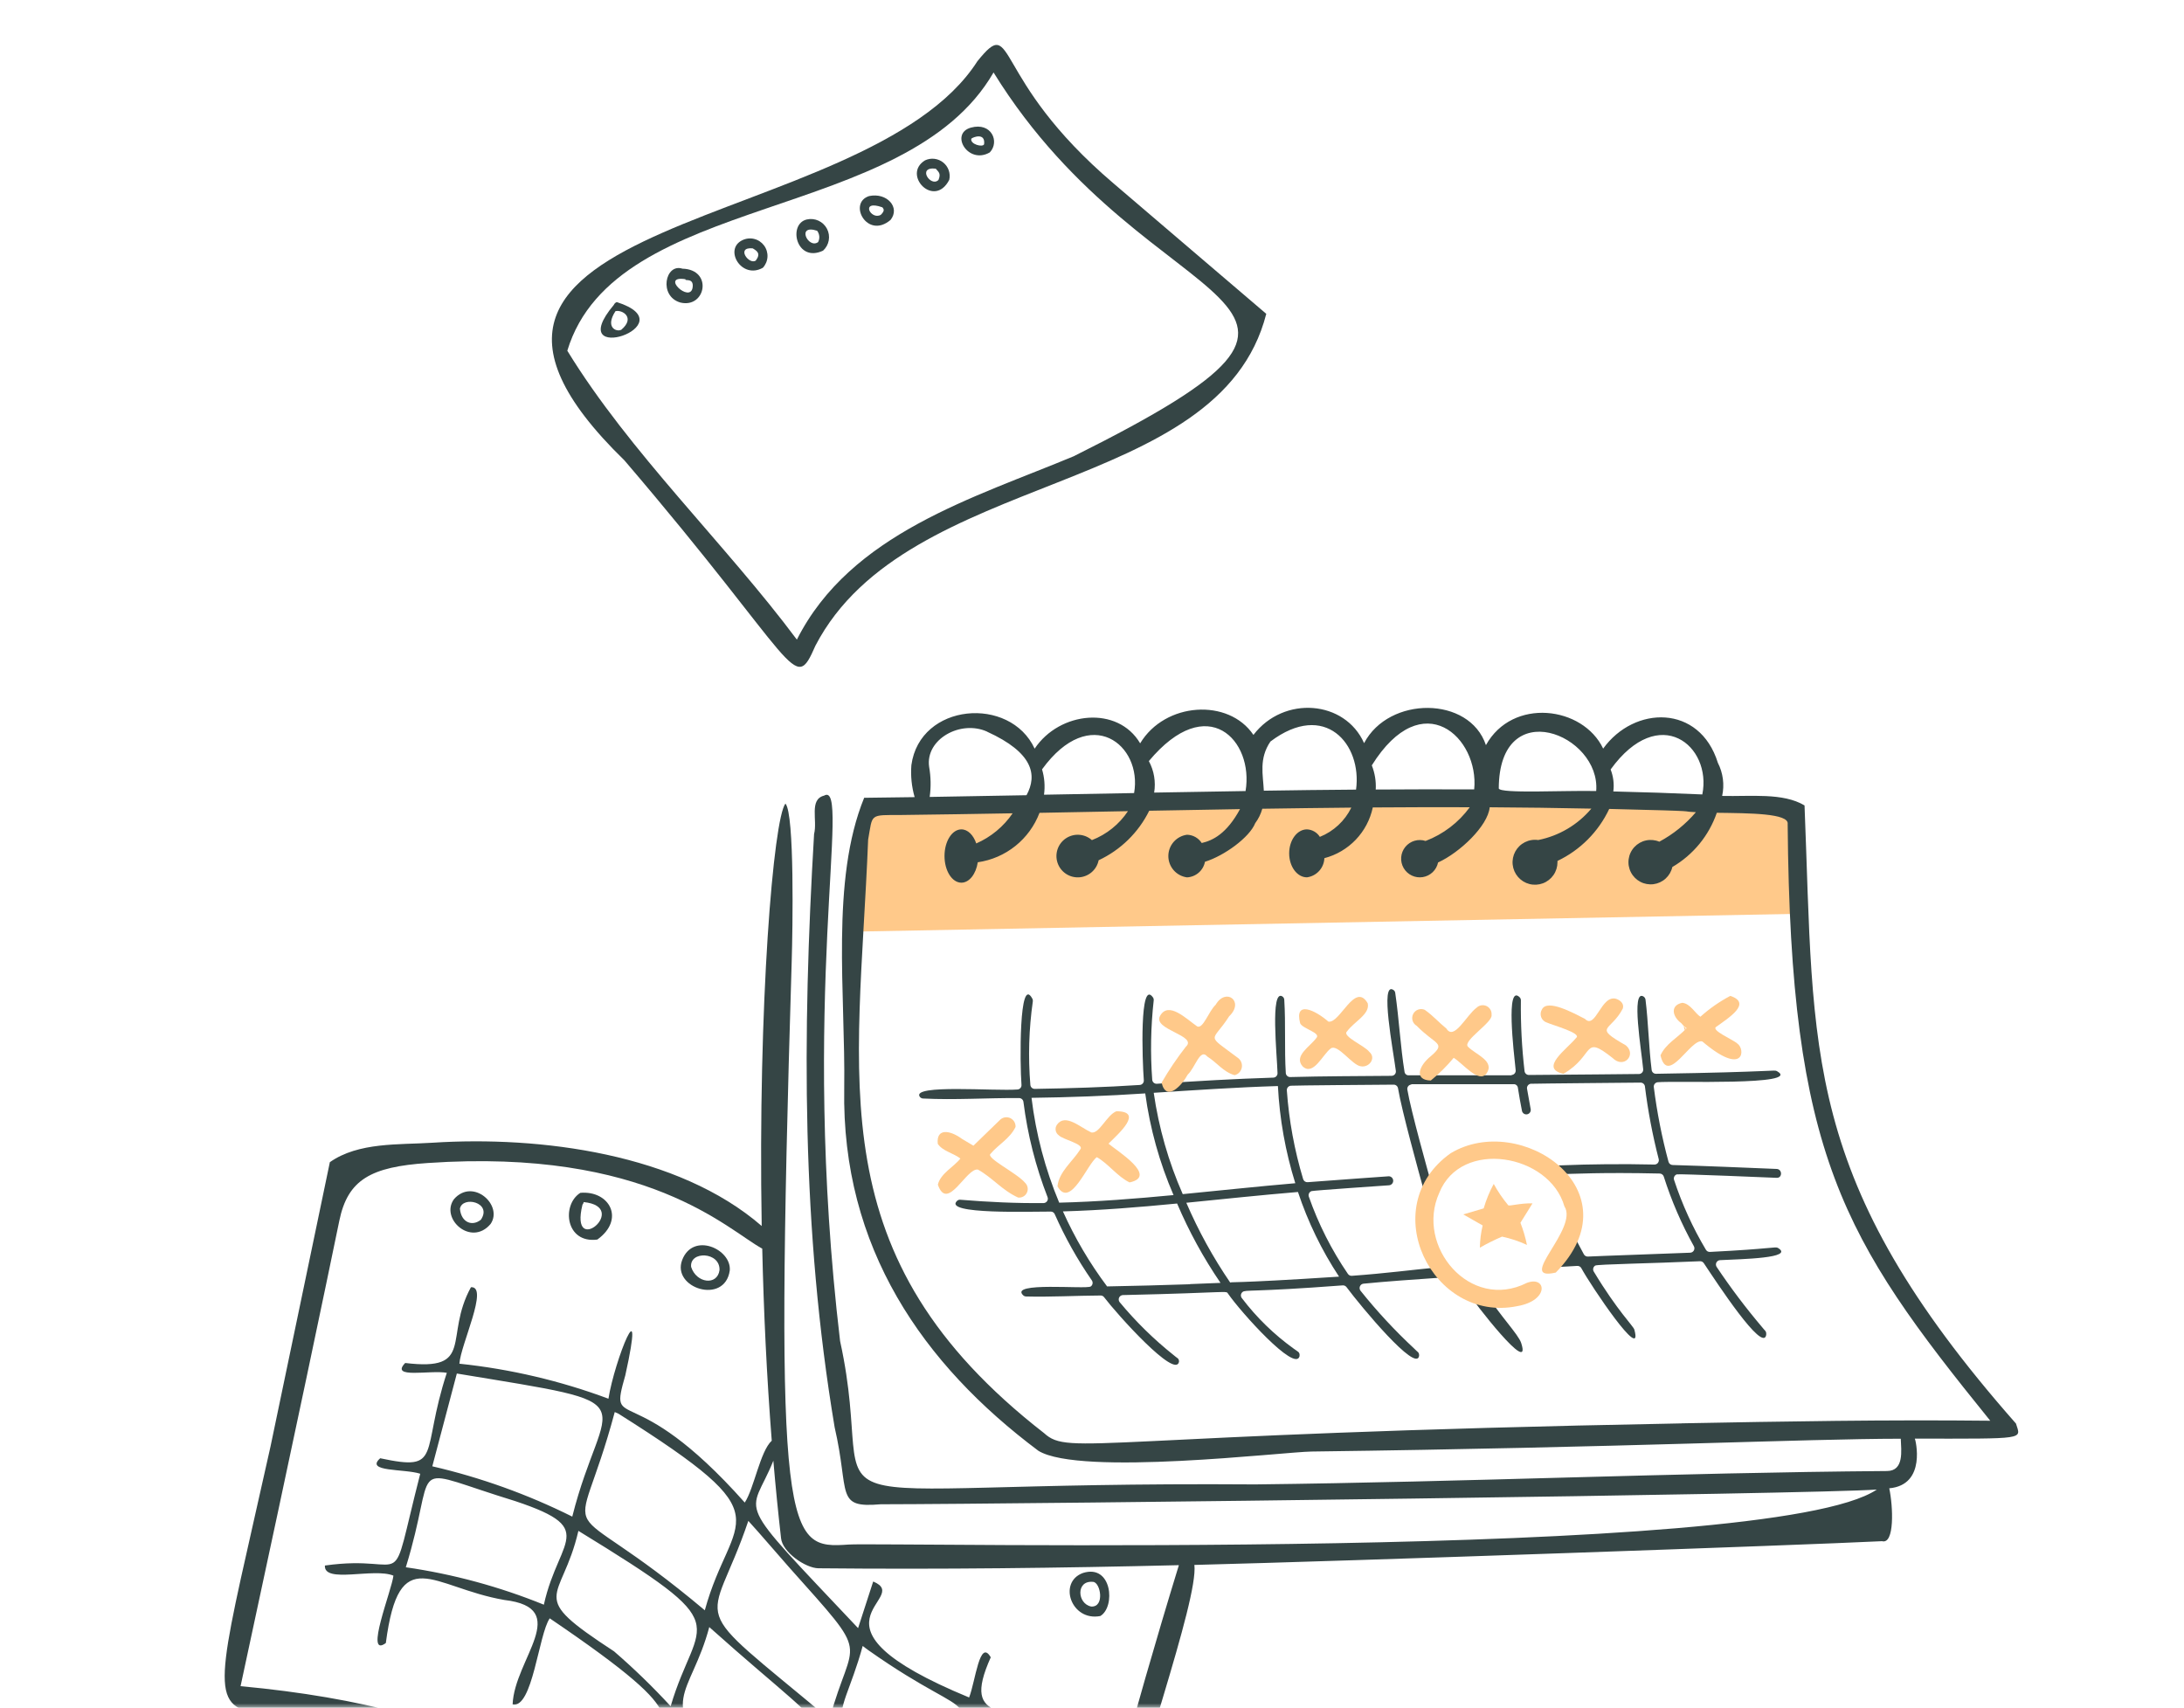 <svg width="243" height="190" viewBox="0 0 243 190" fill="none" xmlns="http://www.w3.org/2000/svg">
	<mask id="mask0" mask-type="alpha" maskUnits="userSpaceOnUse" x="0" y="0" width="243" height="190">
		<rect width="243" height="190" rx="10" fill="#F1F5FF" />
	</mask>
	<g mask="url(#mask0)">
		<path d="M96.789 89.706L95.568 103.641L200.156 101.666L199.573 89.706H96.789Z" fill="#FFC98A" />
		<path d="M144.119 131.642C139.94 131.999 135.77 132.45 131.596 132.855C130.014 129.26 128.928 125.467 128.368 121.58C132.968 121.287 137.566 120.967 142.185 120.83C142.373 124.501 143.023 128.133 144.119 131.642ZM114.772 122.141C118.949 122.088 123.194 121.932 127.423 121.649C127.952 125.545 129.011 129.351 130.572 132.96C126.442 133.356 122.071 133.704 117.85 133.804C116.292 130.076 115.256 126.152 114.771 122.141H114.772ZM132.404 142.881C129.329 142.985 126.254 143.065 123.179 143.122C121.237 140.531 119.589 137.731 118.265 134.776C122.497 134.655 126.728 134.311 130.969 133.899C132.285 136.994 133.903 139.951 135.799 142.728C134.666 142.78 133.532 142.825 132.397 142.864L132.404 142.881ZM136.892 142.713C134.976 139.912 133.336 136.932 131.994 133.815C136.119 133.405 140.251 132.964 144.416 132.616C145.521 135.942 147.058 139.109 148.988 142.035C136.693 142.839 136.892 142.576 136.892 142.713ZM165.379 143.941C166.87 146.351 168.936 148.446 169.253 149.416C170.521 153.326 163.837 144.688 163.401 143.888C163.809 143.851 165.379 143.764 165.379 143.931V143.941ZM160.64 140.938C156.642 141.322 154.343 141.656 150.416 141.942C150.332 141.948 150.247 141.933 150.17 141.897C150.093 141.86 150.027 141.805 149.978 141.736C148.156 139.073 146.693 136.181 145.626 133.136C145.605 133.076 145.596 133.012 145.6 132.948C145.604 132.884 145.62 132.822 145.648 132.765C145.676 132.707 145.715 132.656 145.763 132.613C145.811 132.571 145.866 132.539 145.927 132.518C146.126 132.448 154.19 131.894 154.562 131.87C154.689 131.857 154.806 131.796 154.89 131.7C154.974 131.604 155.018 131.479 155.013 131.352C155.009 131.224 154.956 131.103 154.865 131.013C154.775 130.924 154.654 130.871 154.526 130.868C154.526 130.868 148.494 131.294 145.497 131.526C145.386 131.535 145.276 131.507 145.184 131.444C145.092 131.382 145.025 131.29 144.993 131.184C144.025 127.97 143.416 124.659 143.178 121.311C143.169 121.183 143.212 121.056 143.296 120.959C143.381 120.862 143.501 120.802 143.629 120.793C144.207 120.755 152.694 120.69 155.065 120.674C155.182 120.673 155.294 120.714 155.383 120.789C155.472 120.864 155.531 120.969 155.55 121.083C155.959 123.554 157.847 130.375 158.521 132.813C158.558 132.94 158.642 133.047 158.757 133.112C158.872 133.178 159.008 133.195 159.135 133.161C159.263 133.127 159.372 133.044 159.439 132.931C159.506 132.817 159.526 132.682 159.495 132.553C158.861 130.271 156.979 123.575 156.586 121.224C156.576 121.161 156.578 121.096 156.594 121.033C156.609 120.971 156.636 120.912 156.674 120.86C156.712 120.808 156.76 120.765 156.815 120.731C156.871 120.698 156.932 120.676 156.995 120.667C157.02 120.667 157.044 120.623 157.07 120.623H168.4C168.512 120.614 168.624 120.647 168.713 120.716C168.802 120.785 168.862 120.885 168.882 120.996C169.016 121.872 169.171 122.744 169.344 123.61C169.375 123.733 169.453 123.839 169.56 123.907C169.667 123.974 169.796 123.998 169.92 123.973C170.045 123.948 170.155 123.877 170.228 123.773C170.3 123.669 170.331 123.542 170.312 123.416C170.167 122.655 170.03 121.893 169.903 121.13C169.893 121.067 169.896 121.002 169.911 120.94C169.927 120.878 169.954 120.819 169.992 120.768C170.03 120.716 170.078 120.673 170.133 120.64C170.188 120.607 170.249 120.585 170.312 120.576C170.449 120.554 183.354 120.439 182.534 120.447C182.653 120.446 182.768 120.488 182.857 120.566C182.947 120.644 183.005 120.752 183.02 120.869C183.356 123.593 183.868 126.293 184.553 128.951C184.573 129.024 184.575 129.1 184.56 129.174C184.545 129.248 184.514 129.317 184.467 129.377C184.421 129.436 184.361 129.484 184.293 129.516C184.225 129.548 184.151 129.564 184.075 129.563C180.626 129.488 177.046 129.509 173.532 129.657C173.408 129.665 173.291 129.722 173.207 129.814C173.123 129.906 173.077 130.027 173.08 130.151C173.082 130.276 173.132 130.395 173.22 130.484C173.308 130.572 173.427 130.624 173.551 130.627C175.272 130.61 178.004 130.417 184.669 130.563C184.77 130.567 184.867 130.601 184.947 130.662C185.028 130.723 185.087 130.807 185.118 130.903C185.972 133.59 187.093 136.184 188.465 138.647C188.506 138.719 188.527 138.801 188.527 138.884C188.527 138.967 188.506 139.048 188.466 139.121C188.426 139.193 188.368 139.255 188.297 139.298C188.227 139.342 188.147 139.367 188.064 139.371C185.541 139.477 177.948 139.733 176.68 139.801C176.589 139.806 176.498 139.785 176.418 139.741C176.338 139.697 176.273 139.631 176.228 139.552C175.948 139.044 175.675 138.533 175.409 138.019C175.358 137.917 175.272 137.837 175.167 137.792C175.062 137.748 174.945 137.742 174.836 137.776L174.754 137.802C174.693 137.821 174.636 137.852 174.587 137.894C174.538 137.935 174.498 137.986 174.468 138.043C174.439 138.099 174.421 138.162 174.416 138.225C174.41 138.289 174.418 138.354 174.437 138.415C174.464 138.495 174.47 138.581 174.453 138.664L174.337 139.251C174.321 139.335 174.282 139.413 174.225 139.477C174.169 139.542 174.096 139.59 174.015 139.617L172.881 139.994C172.768 140.035 172.673 140.114 172.613 140.218C172.554 140.322 172.533 140.444 172.555 140.562C172.576 140.68 172.639 140.787 172.732 140.863C172.826 140.939 172.942 140.979 173.063 140.977C173.873 140.925 174.684 140.879 175.494 140.84C175.585 140.835 175.676 140.856 175.756 140.9C175.836 140.945 175.902 141.011 175.945 141.091C176.97 142.994 182.907 151.823 181.843 147.927C181.736 147.531 179.987 145.88 177.327 141.468C177.261 141.358 177.241 141.226 177.272 141.102C177.303 140.977 177.382 140.87 177.492 140.803C177.743 140.653 183.78 140.564 189.152 140.32C189.235 140.317 189.318 140.335 189.392 140.374C189.466 140.413 189.529 140.47 189.575 140.54C191.009 142.69 196.144 150.547 196.513 148.526C196.554 148.051 196.376 148.088 196.038 147.63C194.233 145.5 192.551 143.271 191 140.951C190.953 140.879 190.925 140.797 190.921 140.712C190.916 140.627 190.933 140.542 190.972 140.465C191.01 140.389 191.068 140.324 191.14 140.278C191.211 140.231 191.294 140.204 191.379 140.2C193.788 140.081 199.706 139.982 197.826 138.842C197.53 138.662 197.217 138.939 190.249 139.284C190.162 139.288 190.075 139.268 189.998 139.227C189.921 139.186 189.856 139.125 189.811 139.051C188.346 136.596 187.155 133.986 186.262 131.27C186.221 131.148 186.231 131.015 186.288 130.9C186.346 130.784 186.447 130.697 186.569 130.656C186.805 130.578 197.378 131.029 197.685 131.041C198.323 131.067 198.32 130.086 197.685 130.053C193.827 129.896 189.965 129.727 186.102 129.615C185.999 129.612 185.898 129.577 185.816 129.513C185.734 129.45 185.675 129.362 185.646 129.262C184.908 126.528 184.36 123.746 184.008 120.936C184.002 120.873 184.007 120.809 184.025 120.749C184.043 120.688 184.073 120.631 184.113 120.582C184.152 120.533 184.202 120.492 184.257 120.462C184.313 120.432 184.374 120.413 184.437 120.406C186.135 120.226 200.612 120.816 197.721 119.178C197.38 118.983 197.624 119.257 184.258 119.465C184.139 119.467 184.023 119.426 183.933 119.348C183.843 119.271 183.785 119.162 183.769 119.044C183.447 116.515 183.408 113.818 183.087 111.223C183.078 111.152 183.054 111.083 183.016 111.023C182.978 110.962 182.927 110.91 182.867 110.871C181.453 109.994 182.649 116.943 182.828 118.962C182.839 119.09 182.8 119.218 182.718 119.316C182.635 119.415 182.517 119.477 182.389 119.489C182.389 119.489 174.193 119.574 170.113 119.598C169.994 119.599 169.88 119.556 169.79 119.478C169.701 119.401 169.644 119.293 169.628 119.175C169.323 116.559 169.186 113.925 169.219 111.291C169.219 111.227 169.207 111.163 169.182 111.103C169.158 111.044 169.121 110.99 169.075 110.944C167.523 109.443 168.419 116.95 168.639 119.063C168.652 119.191 168.615 119.318 168.535 119.418C168.455 119.518 168.339 119.582 168.211 119.596C168.195 119.596 168.177 119.637 168.161 119.637H156.758C156.647 119.645 156.536 119.613 156.447 119.545C156.359 119.477 156.298 119.379 156.277 119.269C155.815 116.422 155.669 113.4 155.239 110.465C155.231 110.403 155.211 110.343 155.179 110.288C155.147 110.234 155.104 110.187 155.053 110.15C153.5 109.058 155.032 116.953 155.308 119.147C155.317 119.214 155.312 119.283 155.292 119.349C155.272 119.414 155.239 119.475 155.194 119.527C155.149 119.578 155.093 119.62 155.031 119.648C154.969 119.677 154.902 119.692 154.833 119.693C151.122 119.725 147.326 119.729 143.558 119.829C143.433 119.833 143.312 119.789 143.219 119.704C143.126 119.62 143.07 119.504 143.062 119.379C142.899 116.735 143.062 113.931 142.892 111.228C142.889 111.153 142.867 111.08 142.829 111.014C142.791 110.949 142.738 110.894 142.674 110.854C141.32 110.035 142.087 117.376 142.142 119.395C142.145 119.523 142.098 119.647 142.011 119.74C141.923 119.834 141.803 119.889 141.675 119.893C137.352 120.03 133.044 120.278 128.718 120.576C128.592 120.584 128.468 120.543 128.371 120.461C128.274 120.38 128.214 120.263 128.201 120.138C127.984 117.192 128.039 114.232 128.366 111.297C128.378 111.179 128.347 111.061 128.279 110.963C126.777 108.868 127.095 117.941 127.265 120.187C127.275 120.314 127.234 120.439 127.152 120.537C127.07 120.635 126.953 120.696 126.827 120.708C123.005 120.962 119.008 121.085 115.133 121.146C115.011 121.148 114.893 121.104 114.802 121.023C114.711 120.942 114.654 120.829 114.643 120.708C114.385 117.609 114.476 114.49 114.916 111.411C114.932 111.306 114.913 111.198 114.861 111.105C113.371 108.375 113.477 118.358 113.654 120.697C113.659 120.76 113.652 120.823 113.633 120.883C113.613 120.943 113.582 120.998 113.542 121.046C113.501 121.094 113.451 121.134 113.395 121.162C113.339 121.191 113.278 121.208 113.215 121.213C110.664 121.414 101.428 120.61 102.329 122.01C102.371 122.071 102.427 122.122 102.492 122.158C102.558 122.194 102.63 122.214 102.705 122.216C106.208 122.398 109.854 122.14 113.394 122.166C113.511 122.168 113.625 122.212 113.712 122.29C113.8 122.369 113.857 122.476 113.871 122.593C114.329 126.222 115.231 129.782 116.556 133.191C116.584 133.263 116.594 133.341 116.586 133.418C116.577 133.495 116.55 133.569 116.507 133.633C116.464 133.697 116.407 133.751 116.339 133.788C116.271 133.826 116.196 133.846 116.118 133.849C113.084 133.883 109.94 133.734 106.847 133.48C106.783 133.474 106.718 133.481 106.657 133.502C106.595 133.522 106.539 133.555 106.491 133.599C104.842 135.154 114.954 134.777 116.915 134.796C117.009 134.796 117.1 134.823 117.178 134.874C117.256 134.926 117.317 134.998 117.354 135.084C118.494 137.666 119.877 140.134 121.484 142.455C121.557 142.561 121.584 142.691 121.561 142.817C121.538 142.943 121.465 143.055 121.36 143.128C120.862 143.469 112.193 142.571 113.852 144.118C113.939 144.196 114.051 144.24 114.168 144.242C116.881 144.314 119.718 144.146 122.457 144.133C122.532 144.131 122.606 144.147 122.673 144.18C122.74 144.213 122.799 144.261 122.844 144.321C124.312 146.252 130.796 153.477 131.181 151.505C131.181 151.086 130.992 151.14 130.582 150.764C128.385 149.014 126.374 147.042 124.582 144.879C124.524 144.809 124.487 144.724 124.475 144.634C124.463 144.543 124.476 144.451 124.514 144.368C124.552 144.285 124.612 144.215 124.688 144.165C124.764 144.114 124.853 144.087 124.944 144.085C137.068 143.812 136.381 143.551 136.65 143.948C138.047 145.966 144.096 152.709 144.589 150.9C144.653 150.392 144.401 150.401 143.952 150.052C141.758 148.476 139.812 146.581 138.179 144.43C138.139 144.381 138.108 144.324 138.089 144.264C138.071 144.203 138.064 144.139 138.07 144.075C138.076 144.012 138.095 143.95 138.125 143.894C138.155 143.838 138.195 143.788 138.245 143.748C138.591 143.46 139.106 143.787 149.394 143.006C149.475 143 149.557 143.015 149.632 143.049C149.706 143.083 149.771 143.136 149.82 143.202C151.429 145.362 157.6 152.789 157.894 150.846C157.91 150.407 157.723 150.45 157.338 150.027C155.196 148.035 153.204 145.888 151.378 143.603C151.325 143.535 151.29 143.453 151.278 143.367C151.266 143.281 151.278 143.193 151.312 143.112C151.346 143.032 151.4 142.962 151.47 142.91C151.54 142.858 151.622 142.826 151.709 142.817C154.2 142.567 157.442 142.346 160.117 142.159C160.262 142.149 160.398 142.084 160.498 141.978C160.598 141.872 160.655 141.732 160.656 141.587L160.64 140.938Z" fill="#354545" />
		<path d="M165.079 134.442C165.355 133.497 165.729 132.585 166.197 131.72C166.659 132.564 167.202 133.361 167.817 134.1C167.962 134.203 169.162 133.848 170.513 133.88C169.926 134.828 169.169 136.041 169.169 136.041C169.48 136.841 169.723 137.666 169.895 138.506C169.009 138.093 168.078 137.783 167.121 137.582C166.277 137.946 165.454 138.356 164.655 138.811C164.67 137.978 164.774 137.149 164.966 136.339L162.807 135.11L165.079 134.442Z" fill="#FFC98A" />
		<path d="M173.1 141.582C182.062 132.463 169.211 123.61 161.404 128.305C152.969 134.296 159.368 147.239 168.809 145.318C172.414 144.699 172.073 141.906 169.892 142.725C163.557 145.927 157.456 138.63 160.135 132.722C162.544 126.654 172.399 128.386 174.058 134.203C175.693 136.698 168.564 142.62 173.1 141.582Z" fill="#FFC98A" />
		<path d="M137.772 117.725C134.048 114.926 134.852 116.067 136.759 113.069C138.501 111.407 136.388 109.827 135.258 111.79C134.479 112.511 133.871 114.493 133.21 114.199C132.017 113.38 130.004 111.326 129.065 113.038C128.235 114.571 133.333 115.208 131.931 116.468C130.946 117.734 130.048 119.066 129.242 120.454C129.776 122.677 131.537 120.71 132.148 119.561C132.997 118.775 133.525 116.569 134.332 117.548C135.39 118.204 136.107 119.262 137.366 119.621C137.563 119.573 137.741 119.47 137.882 119.325C138.023 119.179 138.12 118.998 138.162 118.8C138.204 118.602 138.19 118.397 138.121 118.207C138.052 118.017 137.931 117.85 137.772 117.725Z" fill="#FFC98A" />
		<path d="M152.353 117.027C151.893 116.371 149.317 115.31 149.858 114.77C150.704 113.615 152.451 112.847 152.178 111.622C150.746 109.165 149.095 113.911 147.798 113.659C146.383 112.418 143.986 111.234 144.659 113.843C144.917 114.459 147.013 114.901 146.463 115.481C145.738 116.466 143.924 117.475 144.93 118.637C146.133 119.772 147.173 117.292 148.078 116.637C148.861 116.124 150.449 118.515 151.406 118.631C152.341 118.809 153.157 117.713 152.353 117.027Z" fill="#FFC98A" />
		<path d="M164.295 112.11C163.152 112.949 161.785 115.833 160.928 114.43C160.015 113.692 159.527 113.065 158.519 112.347C158.285 112.246 158.021 112.239 157.781 112.326C157.542 112.414 157.345 112.59 157.231 112.818C157.117 113.046 157.095 113.309 157.169 113.553C157.243 113.797 157.407 114.003 157.629 114.13C159.717 116.276 160.95 115.993 159.223 117.484C157.819 118.607 157.328 120.17 159.196 120.214C160.126 119.457 160.98 118.611 161.746 117.688C162.803 118.346 164.527 120.564 165.39 119.441C166.376 118.026 164.145 117.317 163.329 116.448C162.698 115.805 166.123 113.738 165.957 112.919C165.977 112.719 165.935 112.517 165.837 112.341C165.739 112.164 165.59 112.023 165.409 111.934C165.227 111.846 165.023 111.816 164.824 111.847C164.625 111.878 164.441 111.97 164.295 112.11Z" fill="#FFC98A" />
		<path d="M180.912 116.313C177.168 114.161 179.199 114.821 180.561 112.205C180.718 111.698 180.341 111.316 179.847 111.136C178.156 110.582 177.547 114.606 176.343 113.352C175.047 112.695 172.167 111.111 171.566 112.299C171.486 112.427 171.436 112.572 171.421 112.722C171.406 112.873 171.425 113.025 171.478 113.167C171.531 113.308 171.615 113.436 171.725 113.54C171.835 113.644 171.967 113.721 172.112 113.766C172.794 114.073 176.054 114.958 175.366 115.47C174.352 116.725 171.206 118.86 173.955 119.468C177.52 117.397 176.031 115.015 179.43 117.715C180.684 118.948 182.11 117.341 180.912 116.313Z" fill="#FFC98A" />
		<path d="M123.337 127.24C124.475 126.109 127.295 123.637 124.212 123.635C123.138 124.058 122.312 126.174 121.427 125.993C120.199 125.438 118.512 123.809 117.588 125.15C117.465 125.334 117.419 125.558 117.46 125.775C117.501 125.992 117.625 126.185 117.806 126.311C118.259 126.799 120.719 127.286 120.187 127.891C119.337 129.239 117.824 130.359 117.66 131.986C119.085 134.548 120.989 129.456 122.04 128.743C123.331 129.476 124.309 130.884 125.678 131.552C128.892 130.873 124.294 128.055 123.337 127.24Z" fill="#FFC98A" />
		<path d="M193.296 116.097C192.887 115.687 190.265 114.608 190.976 114.227C192.318 113.245 194.979 111.618 192.522 110.798C191.322 111.432 190.203 112.211 189.193 113.118C188.613 112.759 188.07 111.644 187.174 111.568C185.823 111.841 186.044 113.086 187.071 113.842C187.589 114.463 187.664 114.4 187.439 114.595C187.27 114.034 187.396 114.157 187.658 114.4C186.574 115.525 185.337 116.125 184.753 117.415C185.564 120.878 188.12 115.473 189.408 115.869C194.096 119.853 194.23 116.711 193.296 116.097Z" fill="#FFC98A" />
		<path d="M114.055 131.594C113.178 130.52 109.631 128.822 110.215 128.366C111.076 127.337 112.348 126.698 112.993 125.386C113.006 125.186 112.96 124.986 112.859 124.812C112.759 124.637 112.61 124.497 112.43 124.407C112.25 124.318 112.048 124.284 111.848 124.309C111.649 124.334 111.461 124.418 111.31 124.55C110.39 125.435 109.272 126.521 108.307 127.464C108.016 127.285 107.534 126.996 107.052 126.72C105.723 125.734 104.157 125.471 104.339 127.254C104.864 128.066 106.063 128.281 106.857 128.892C106.175 129.79 104.632 130.557 104.351 131.803C105.42 134.906 107.541 129.865 108.813 130.126C110.432 131.029 111.505 132.434 113.278 133.234C113.477 133.258 113.679 133.219 113.855 133.122C114.031 133.026 114.172 132.876 114.258 132.694C114.344 132.513 114.371 132.309 114.334 132.111C114.298 131.914 114.2 131.733 114.055 131.594Z" fill="#FFC98A" />
		<path d="M54.584 136.176C56.015 134.093 52.629 131.011 50.518 133.405C48.932 135.563 52.41 138.745 54.584 136.176ZM51.172 134.481C51.445 132.998 54.812 133.775 53.504 135.702C52.554 136.477 51.315 136.023 51.174 134.481H51.172Z" fill="#354545" />
		<path d="M66.462 137.909C69.584 135.665 67.827 132.434 64.571 132.71C62.456 134.037 62.91 138.377 66.462 137.909ZM64.809 134.024C64.882 133.944 64.929 133.845 64.945 133.738C70.214 134.278 63.309 140.111 64.809 134.024Z" fill="#354545" />
		<path d="M81.198 141.348C81.397 138.967 77.115 137.04 75.904 140.177C74.694 143.313 80.647 145.22 81.198 141.348ZM76.897 140.959C76.701 139.141 80.136 139.246 80.056 141.31C79.814 143.068 77.474 142.771 76.897 140.952V140.959Z" fill="#354545" />
		<path d="M122.426 179.793C124.135 178.787 123.741 173.978 120.495 175.003C117.686 176.017 119.176 180.42 122.426 179.793ZM121.607 175.992C122.447 176.013 122.957 178.84 121.404 178.735C119.853 178.426 119.691 175.811 121.604 175.992H121.607Z" fill="#354545" />
		<path d="M224.303 158.379C200.347 131.185 201.89 117.087 200.779 89.61C198.389 88.169 194.773 88.629 191.613 88.552C191.887 87.306 191.718 86.003 191.136 84.867C189.109 78.337 181.833 78.483 178.374 83.288C176.127 78.557 168.281 77.571 165.33 82.9C163.497 77.424 154.534 77.412 151.774 82.68C149.655 77.903 142.839 77.342 139.462 81.763C136.694 77.654 129.617 78.108 126.858 82.701C124.381 78.491 117.902 79.125 115.119 83.293C112.389 77.38 102.346 78.195 101.403 85.126C101.311 86.325 101.434 87.531 101.766 88.686C99.895 88.714 98.023 88.738 96.15 88.76C92.394 97.959 94.081 110.616 93.932 121.083C93.614 138.827 102.714 151.814 115.537 161.411C120.163 164.258 142.837 161.533 145.924 161.493C181.079 161.038 200.648 160.078 211.488 160.067C211.537 161.397 211.875 163.646 209.955 163.661C186.102 163.846 163.28 164.881 139.67 165.15C84.478 164.751 98.184 170.667 93.472 149.204C88.968 111.192 94.762 86.738 91.698 88.516C90.001 88.933 90.975 91.255 90.577 92.792C89.262 115.101 89.178 136.796 92.863 158.781C94.569 166.16 92.863 167.809 97.983 167.36C114.848 167.337 202.015 166.238 208.82 165.722C196.979 173.753 98.202 171.572 94.418 171.841C87.493 172.334 86.119 171.74 88.091 106.816C88.191 103.551 88.419 90.519 87.39 89.404C86.064 91.085 84.321 111.643 84.75 136.401C75.468 128.347 60.115 126.362 48.112 127.136C44.387 127.377 39.892 127.055 36.701 129.3C34.563 139.593 32.321 150.273 30.096 160.943C19.312 209.423 23.502 177.641 63.658 201.46C82.237 214.689 92.578 234.417 116.232 233.993C119.007 227.233 120.213 219.66 122.583 212.426C126.485 196.958 133.339 178.028 132.893 174.108C150.045 173.678 200.437 171.911 209.401 171.466C210.817 171.853 210.637 167.592 210.205 165.583C214.407 165.207 213.11 160.108 213.053 160.058C225.606 160.06 224.854 160.174 224.303 158.379ZM113.788 231.859C71.702 223.278 81.452 192.656 26.767 187.597C33.182 157.827 36.244 143.134 37.755 135.808C38.699 131.233 41.267 129.82 47.583 129.393C72.066 127.715 80.94 136.814 84.81 138.92C84.969 145.861 85.304 153.087 85.868 160.286C84.57 161.479 83.909 165.584 82.865 167.169C70.249 152.981 67.668 159.698 69.575 153.01C71.879 142.606 68.37 151.347 67.698 155.615C62.356 153.624 56.784 152.315 51.114 151.721C51.259 149.575 54.424 143.075 52.4 143.21C49.349 148.773 52.906 152.588 45.083 151.641C43.354 153.438 47.856 152.401 49.715 152.733C46.755 161.773 49.33 163.744 42.303 162.24C40.552 163.786 44.986 163.39 46.758 163.964C43.114 178.142 45.917 172.788 36.15 174.176C36.013 176.224 41.592 174.395 43.773 175.3C43.611 176.879 40.497 184.582 42.929 182.799C44.424 171.41 48.052 176.612 56.117 178.007C63.749 178.902 57.228 184.576 57.036 189.627C59.26 190.133 59.923 181.837 61.166 180.05C78.822 192.028 72.977 190.872 72.631 195.835C74.201 196.244 74.149 193.541 75.052 191.893C89.673 209.106 88.576 203.705 86.108 212.339C87.51 214.689 88.146 208.018 88.905 206.501C100.706 214.779 102.572 210.415 99.101 218.512C100.076 221.009 101.36 215.347 102.058 213.589C103.713 214.114 111.749 217.729 109.923 215.122C97.725 212.987 104.684 208.474 105.761 200.275C107.423 200.847 115.63 204.596 113.802 201.958C102.473 199.329 107.126 197.991 108.545 190.377C111.2 191.235 118.996 195.256 118.799 193.057C112.579 189.467 106.737 192.181 110.235 184.386C108.996 182.237 108.536 187.047 107.827 188.855C87.931 180.642 101.756 177.873 97.155 175.952C96.585 177.681 96.025 179.41 95.473 181.139C81.179 165.996 83.461 169.005 86.046 162.511C86.292 165.397 86.576 168.273 86.901 171.119C87.037 172.672 89.616 174.464 91.061 174.481C104.74 174.617 118.038 174.451 131.166 174.135C120.488 208.897 116.233 232.656 113.788 231.859ZM63.673 168.733C58.72 166.262 53.493 164.384 48.1 163.136C49.01 159.697 49.92 156.256 50.83 152.814C72.913 156.462 67.151 154.892 63.673 168.733ZM68.399 157.099C68.547 157.162 68.689 157.225 68.822 157.289C87.781 169.252 81.408 168.188 78.419 179.156C61.5 164.92 63.916 173.862 68.399 157.099ZM55.278 166.361C67.24 169.982 62.24 170.693 60.512 178.532C55.579 176.529 50.422 175.13 45.153 174.368C48.657 163.016 45.179 163.111 55.278 166.361ZM64.356 170.319C82.466 181.412 77.611 179.655 74.619 189.829C72.639 187.677 70.538 185.64 68.326 183.727C58.421 177.254 62.472 178.446 64.356 170.316V170.319ZM78.913 181.02C95.599 195.955 92.153 189.545 88.296 204.674C85.444 202.169 82.822 199.414 80.462 196.441C72.776 189.21 76.847 188.808 78.918 181.018L78.913 181.02ZM92.873 193.105C95.016 195.835 106.523 199.093 104.302 201.39C103.346 204.803 102.391 208.16 101.281 212.109C84.505 204.775 90.014 205.463 92.873 193.102V193.105ZM95.988 183.123C96.197 183.284 96.397 183.445 96.617 183.596C109.502 192.683 108.174 186.88 105.033 198.803C89.748 191.463 93.364 192.798 95.988 183.116V183.123ZM92.295 191.276C75.806 177.496 79.006 181.812 83.262 169.207C84.797 170.892 86.265 172.644 87.773 174.342C97.209 184.934 94.871 181.751 92.295 191.276ZM189.406 88.386C186.104 88.24 182.804 88.129 179.504 88.053C179.612 87.226 179.508 86.385 179.204 85.608C184.623 78.119 190.499 82.99 189.406 88.386ZM177.599 88.007C174.095 87.926 166.952 88.318 166.759 87.724C166.791 77.147 178.109 81.698 177.599 88.009V88.007ZM164.024 87.826C160.374 87.81 156.723 87.814 153.07 87.84C153.121 86.923 152.972 86.006 152.632 85.152C158.291 76.082 164.596 82.097 164.024 87.829V87.826ZM141.354 82.499C147.423 77.922 151.567 82.792 150.879 87.85C147.458 87.875 144.038 87.915 140.618 87.97C140.532 86.187 140.057 84.407 141.354 82.499ZM138.586 88.009C135.195 88.065 131.805 88.116 128.416 88.18C128.612 86.979 128.405 85.746 127.826 84.676C134.376 76.831 139.524 82.409 138.586 88.009ZM126.184 88.233L116.161 88.416C116.29 87.471 116.216 86.51 115.942 85.596C121.316 78.195 127.134 82.897 126.184 88.233ZM109.834 81.408C114.964 83.741 115.439 86.227 114.214 88.473C110.623 88.544 107.031 88.608 103.44 88.664C103.596 87.55 103.574 86.418 103.378 85.311C102.942 82.243 106.882 80.06 109.834 81.401V81.408ZM187.149 158.36C121.767 159.57 119.012 162.046 116.177 159.452C90.902 139.799 95.517 120.318 96.592 93.416C97.118 90.488 96.678 90.686 100.339 90.672C104.466 90.621 108.577 90.559 112.672 90.484C111.663 91.96 110.259 93.122 108.622 93.839C108.305 92.907 107.683 92.273 106.966 92.273C105.93 92.273 105.089 93.6 105.089 95.238C105.089 96.876 105.93 98.204 106.966 98.204C107.852 98.204 108.593 97.235 108.791 95.933C110.323 95.713 111.767 95.087 112.975 94.12C114.183 93.153 115.11 91.88 115.66 90.433L125.5 90.246C124.528 91.709 123.127 92.835 121.49 93.469C121.099 93.122 120.605 92.914 120.084 92.876C119.563 92.839 119.044 92.975 118.608 93.263C118.172 93.551 117.844 93.974 117.673 94.468C117.503 94.962 117.5 95.498 117.666 95.994C117.832 96.489 118.157 96.916 118.59 97.208C119.023 97.5 119.54 97.64 120.062 97.608C120.583 97.575 121.079 97.372 121.473 97.028C121.867 96.685 122.136 96.221 122.239 95.709C124.686 94.565 126.671 92.622 127.867 90.2C131.24 90.137 134.607 90.077 137.968 90.02C136.485 92.766 134.925 93.513 133.708 93.791C133.531 93.515 133.289 93.287 133.004 93.126C132.718 92.965 132.397 92.877 132.07 92.87C131.495 92.947 130.968 93.23 130.586 93.666C130.205 94.102 129.994 94.662 129.994 95.242C129.994 95.821 130.205 96.381 130.586 96.817C130.968 97.254 131.495 97.536 132.07 97.613C132.549 97.59 133.007 97.406 133.37 97.091C133.733 96.777 133.979 96.349 134.069 95.877C136.22 95.211 139.03 93.163 139.66 91.583C140.02 91.101 140.288 90.557 140.448 89.978C143.749 89.927 147.051 89.885 150.353 89.853C149.629 91.334 148.382 92.493 146.852 93.107C146.699 92.862 146.488 92.658 146.237 92.513C145.987 92.368 145.705 92.285 145.416 92.273C144.324 92.273 143.438 93.468 143.438 94.941C143.438 96.413 144.324 97.609 145.416 97.609C145.939 97.539 146.42 97.287 146.775 96.896C147.13 96.506 147.335 96.003 147.355 95.476C148.688 95.128 149.898 94.416 150.85 93.42C151.801 92.424 152.456 91.182 152.742 89.834C156.338 89.807 159.934 89.799 163.532 89.81C162.291 91.509 160.585 92.812 158.618 93.562C158.219 93.431 157.789 93.424 157.385 93.543C156.982 93.661 156.624 93.9 156.359 94.226C156.094 94.553 155.934 94.952 155.901 95.372C155.868 95.791 155.963 96.21 156.174 96.574C156.385 96.939 156.701 97.23 157.081 97.41C157.461 97.591 157.887 97.651 158.302 97.584C158.717 97.517 159.102 97.326 159.406 97.035C159.71 96.744 159.919 96.368 160.004 95.956C162.405 94.864 165.548 91.899 165.75 89.814C169.517 89.836 173.287 89.886 177.059 89.965C175.542 91.767 173.456 92.999 171.145 93.458C170.64 93.386 170.126 93.47 169.67 93.699C169.215 93.927 168.84 94.29 168.596 94.737C168.353 95.185 168.252 95.696 168.307 96.203C168.362 96.709 168.571 97.187 168.905 97.572C169.239 97.956 169.683 98.23 170.177 98.355C170.671 98.48 171.192 98.451 171.669 98.273C172.146 98.094 172.557 97.773 172.847 97.354C173.137 96.935 173.292 96.437 173.291 95.927C173.291 95.878 173.291 95.831 173.291 95.783C175.821 94.579 177.856 92.534 179.048 89.998C190.417 90.271 186.393 90.249 188.692 90.36C187.552 91.699 186.171 92.814 184.621 93.645C184.154 93.447 183.637 93.398 183.14 93.505C182.644 93.611 182.193 93.868 181.847 94.24C181.502 94.612 181.28 95.082 181.211 95.585C181.142 96.088 181.229 96.6 181.462 97.051C181.694 97.502 182.06 97.871 182.509 98.107C182.958 98.344 183.469 98.436 183.973 98.371C184.476 98.306 184.948 98.088 185.323 97.746C185.698 97.404 185.959 96.955 186.07 96.46C188.389 95.108 190.145 92.967 191.018 90.428C194.612 90.477 199.079 90.476 198.902 91.68C199.206 128.583 205.035 137.782 221.443 158.066C210.01 157.94 198.576 158.137 187.149 158.354V158.36Z" fill="#354545" />
		<path d="M123.902 20.41C110.068 8.632 113.093 1.437 108.751 6.81C96.33 26.227 40.933 23.434 69.475 51.218C88.967 74.013 88.278 77.426 90.731 71.829C101.01 52.092 135.649 55.421 140.89 34.915C135.573 30.397 129.45 25.131 123.902 20.41ZM119.534 50.732C108.41 55.38 94.636 59.331 88.663 71.162C80.746 60.544 70.047 50.34 63.121 39.019C68.485 21.296 100.814 24.923 110.546 8.061C128.195 36.628 156.807 32.126 119.528 50.729L119.534 50.732Z" fill="#354545" />
		<path d="M68.627 33.609C68.553 33.635 68.486 33.676 68.429 33.729C68.373 33.783 68.328 33.847 68.298 33.919C62.438 40.897 76.676 36.171 68.627 33.609ZM69.126 36.69C68.568 36.963 67.304 36.417 68.479 34.621C69.227 34.428 70.729 35.331 69.126 36.69Z" fill="#354545" />
		<path d="M75.927 29.892C74.016 29.263 73.25 32.958 75.707 33.661C78.531 34.332 79.351 29.982 75.927 29.892ZM77.064 31.98C76.806 33.795 73.386 30.602 76.279 31.066C76.104 31.32 77.226 30.831 77.064 31.98Z" fill="#354545" />
		<path d="M82.598 26.723C80.497 27.722 82.503 31.136 84.881 29.789C85.188 29.456 85.369 29.025 85.393 28.573C85.416 28.12 85.281 27.673 85.01 27.309C84.739 26.946 84.35 26.688 83.91 26.581C83.469 26.474 83.005 26.524 82.598 26.723ZM84.099 28.981C83.354 29.527 81.829 27.448 83.748 27.63C84.203 27.904 84.689 28.191 84.098 28.981H84.099Z" fill="#354545" />
		<path d="M89.764 24.419C87.633 24.918 88.591 29.285 91.575 27.888C91.907 27.588 92.131 27.186 92.21 26.745C92.289 26.304 92.22 25.849 92.012 25.452C91.805 25.055 91.472 24.738 91.065 24.551C90.658 24.364 90.2 24.317 89.764 24.419ZM91.025 26.936C89.933 27.737 88.55 24.903 90.916 25.672C91.053 25.85 91.136 26.064 91.156 26.288C91.175 26.512 91.129 26.736 91.025 26.936Z" fill="#354545" />
		<path d="M96.701 21.813C94.306 22.577 96.483 26.677 99.085 24.469C100.19 23.085 98.694 21.394 96.701 21.813ZM98.002 23.901C96.888 24.539 95.646 22.161 98.178 23.067C98.329 23.259 98.476 23.437 98.002 23.901Z" fill="#354545" />
		<path d="M102.921 17.841C100.327 19.428 103.943 23.254 105.617 20.01C105.698 19.659 105.678 19.291 105.56 18.95C105.442 18.608 105.23 18.307 104.949 18.081C104.667 17.854 104.328 17.712 103.969 17.669C103.611 17.627 103.247 17.687 102.921 17.841ZM104.422 20.016C103.573 20.892 101.965 18.503 104.114 18.766C104.432 19.142 104.716 19.287 104.421 20.016H104.422Z" fill="#354545" />
		<path d="M108.026 14.199C105.633 14.861 107.718 18.36 110.129 16.955C111.257 15.768 110.315 13.567 108.026 14.199ZM109.496 16.041C109.36 16.436 107.898 16.041 108.075 15.428C108.246 15.262 109.649 14.712 109.496 16.041Z" fill="#354545" />
	</g>
</svg>
